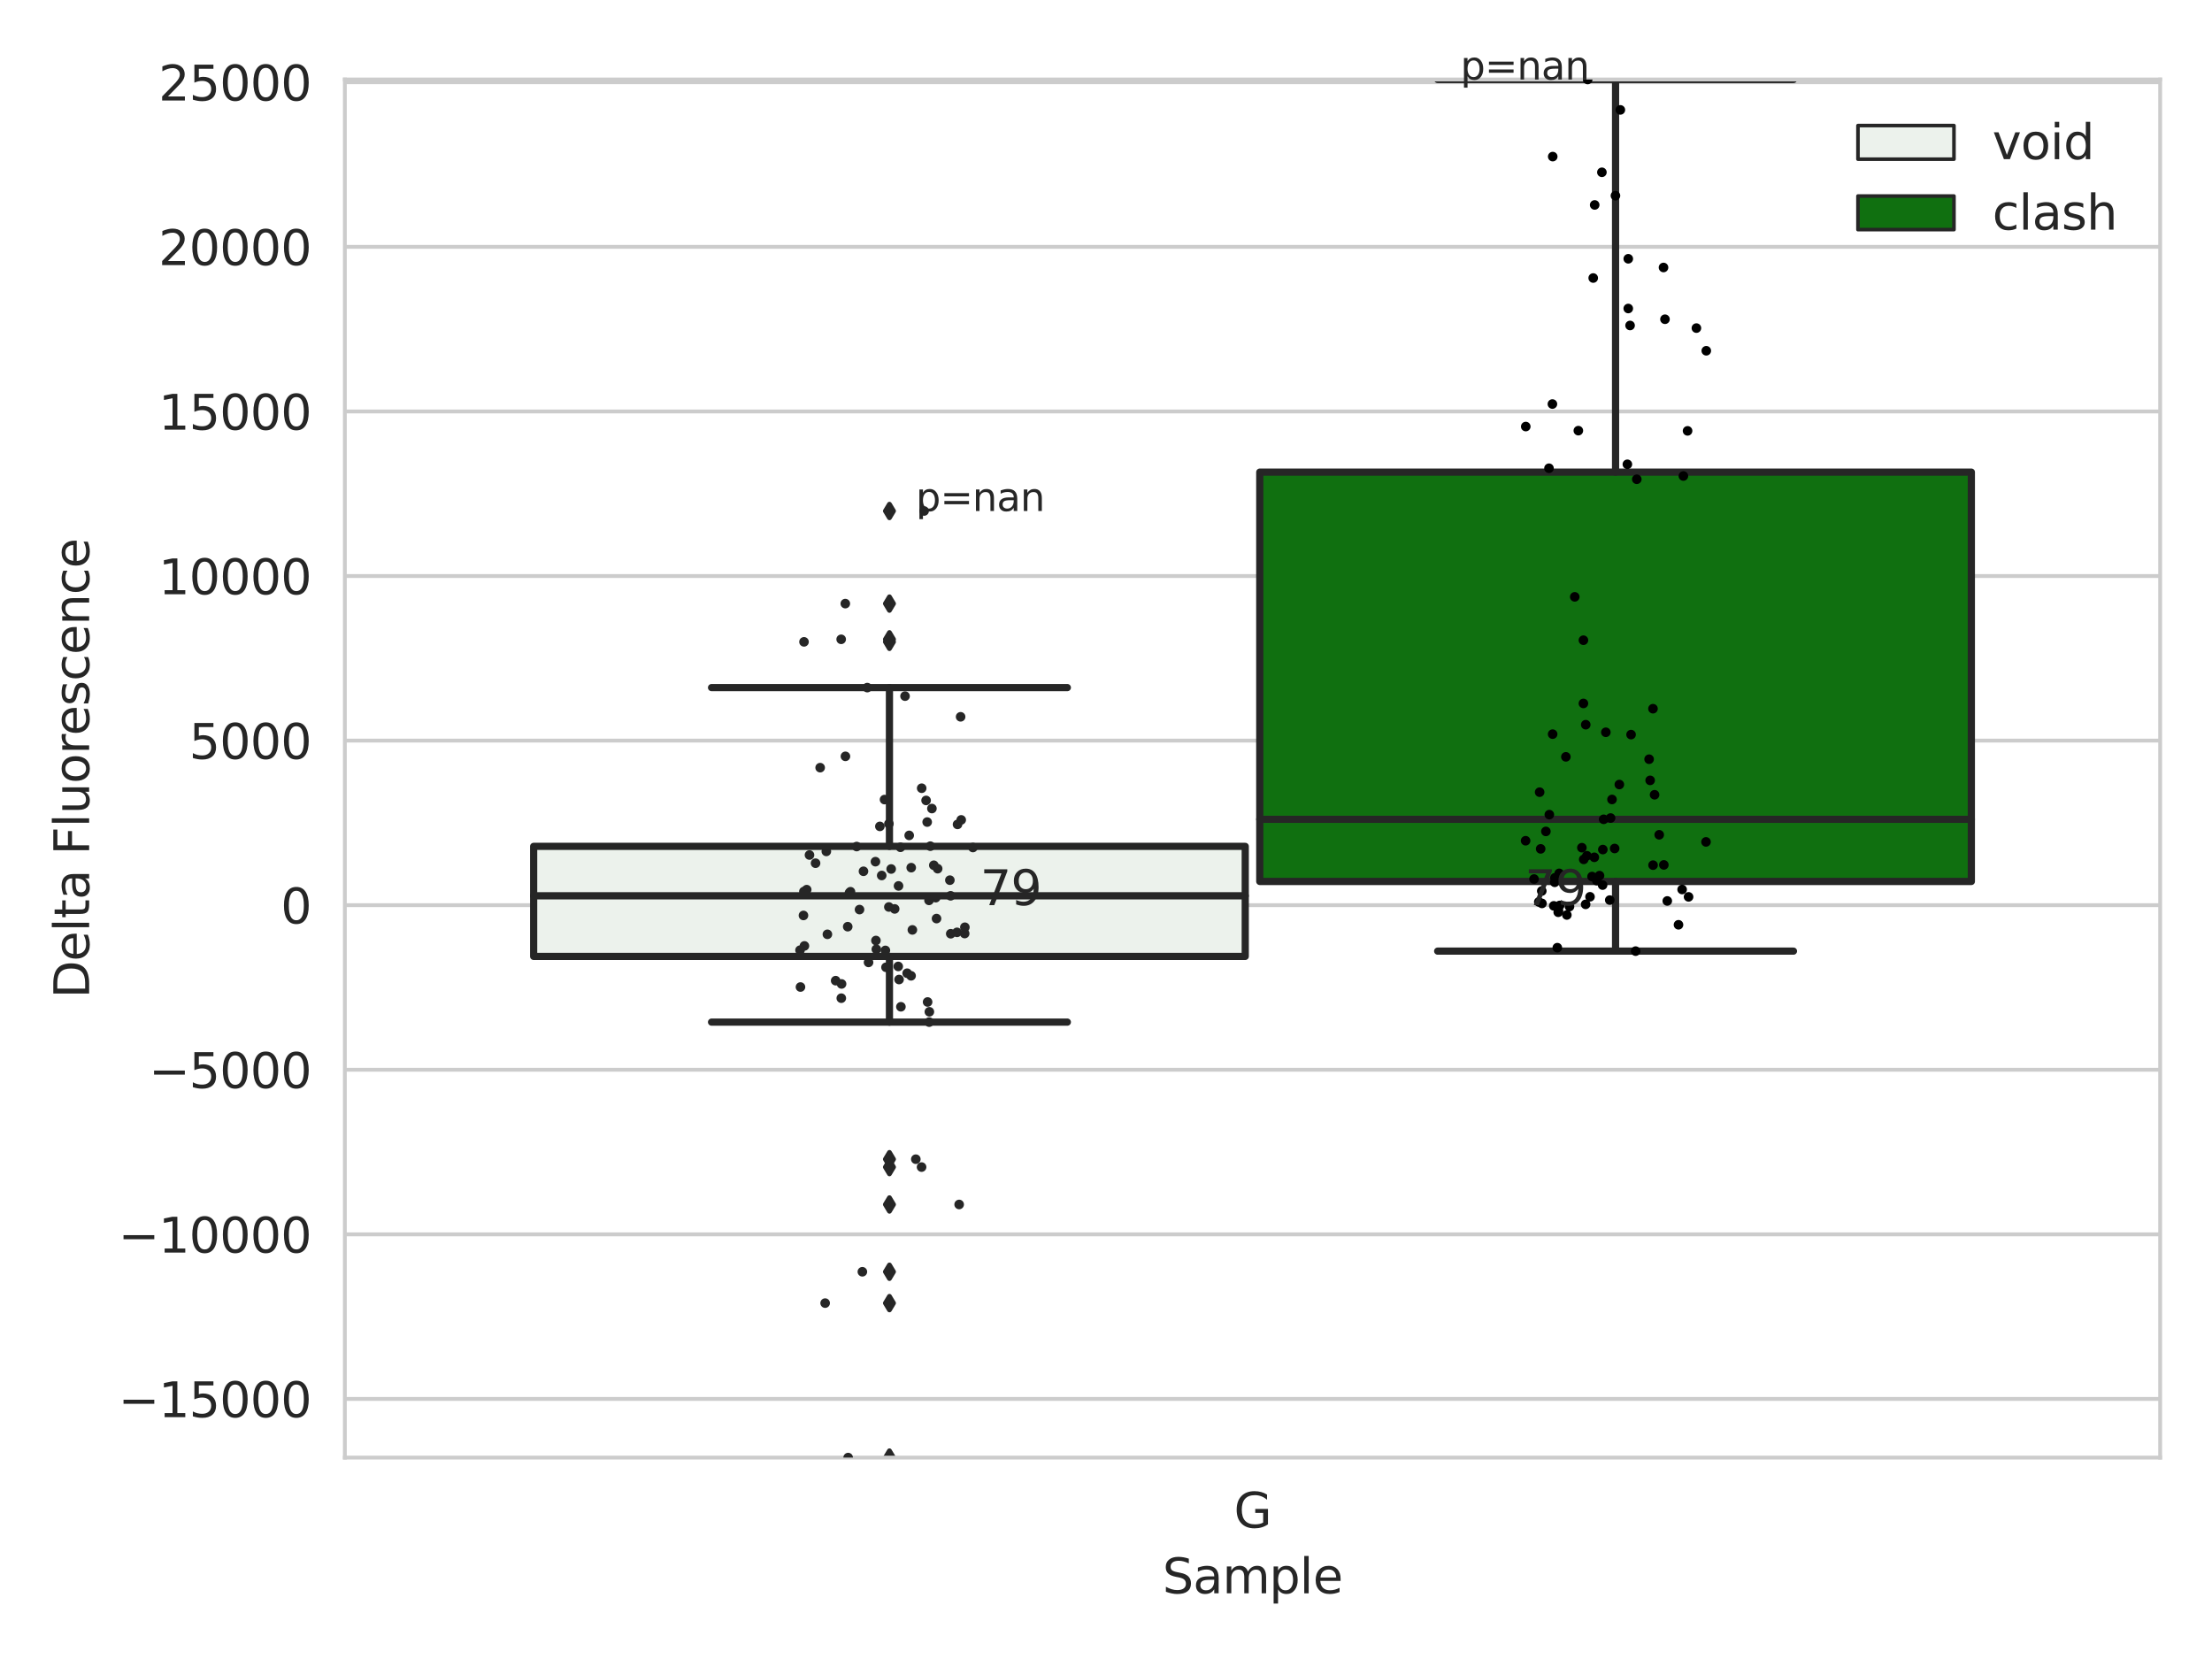 <?xml version="1.0" encoding="utf-8" standalone="no"?>
<!DOCTYPE svg PUBLIC "-//W3C//DTD SVG 1.1//EN"
  "http://www.w3.org/Graphics/SVG/1.1/DTD/svg11.dtd">
<svg xmlns:xlink="http://www.w3.org/1999/xlink" width="460.8pt" height="345.6pt" viewBox="0 0 460.8 345.6" xmlns="http://www.w3.org/2000/svg" version="1.1">
 <defs>
  <style type="text/css">*{stroke-linejoin: round; stroke-linecap: butt}</style>
 </defs>
 <g id="figure_1">
  <g id="patch_1">
   <path d="M 0 345.6 
L 460.8 345.6 
L 460.8 0 
L 0 0 
z
" style="fill: #ffffff"/>
  </g>
  <g id="axes_1">
   <g id="patch_2">
    <path d="M 71.84 303.64 
L 450 303.64 
L 450 16.56 
L 71.84 16.56 
z
" style="fill: #ffffff"/>
   </g>
   <g id="matplotlib.axis_1">
    <g id="xtick_1">
     <g id="text_1">
      <!-- G -->
      <g style="fill: #262626" transform="translate(257.046 318.238)scale(0.1 -0.1)">
       <defs>
        <path id="DejaVuSans-47" d="M 3809 666 
L 3809 1919 
L 2778 1919 
L 2778 2438 
L 4434 2438 
L 4434 434 
Q 4069 175 3628 42 
Q 3188 -91 2688 -91 
Q 1594 -91 976 548 
Q 359 1188 359 2328 
Q 359 3472 976 4111 
Q 1594 4750 2688 4750 
Q 3144 4750 3555 4637 
Q 3966 4525 4313 4306 
L 4313 3634 
Q 3963 3931 3569 4081 
Q 3175 4231 2741 4231 
Q 1884 4231 1454 3753 
Q 1025 3275 1025 2328 
Q 1025 1384 1454 906 
Q 1884 428 2741 428 
Q 3075 428 3337 486 
Q 3600 544 3809 666 
z
" transform="scale(0.016)"/>
       </defs>
       <use xlink:href="#DejaVuSans-47"/>
      </g>
     </g>
    </g>
    <g id="text_2">
     <!-- Sample -->
     <g style="fill: #262626" transform="translate(242.172 331.917)scale(0.1 -0.1)">
      <defs>
       <path id="DejaVuSans-53" d="M 3425 4513 
L 3425 3897 
Q 3066 4069 2747 4153 
Q 2428 4238 2131 4238 
Q 1616 4238 1336 4038 
Q 1056 3838 1056 3469 
Q 1056 3159 1242 3001 
Q 1428 2844 1947 2747 
L 2328 2669 
Q 3034 2534 3370 2195 
Q 3706 1856 3706 1288 
Q 3706 609 3251 259 
Q 2797 -91 1919 -91 
Q 1588 -91 1214 -16 
Q 841 59 441 206 
L 441 856 
Q 825 641 1194 531 
Q 1563 422 1919 422 
Q 2459 422 2753 634 
Q 3047 847 3047 1241 
Q 3047 1584 2836 1778 
Q 2625 1972 2144 2069 
L 1759 2144 
Q 1053 2284 737 2584 
Q 422 2884 422 3419 
Q 422 4038 858 4394 
Q 1294 4750 2059 4750 
Q 2388 4750 2728 4690 
Q 3069 4631 3425 4513 
z
" transform="scale(0.016)"/>
       <path id="DejaVuSans-61" d="M 2194 1759 
Q 1497 1759 1228 1600 
Q 959 1441 959 1056 
Q 959 750 1161 570 
Q 1363 391 1709 391 
Q 2188 391 2477 730 
Q 2766 1069 2766 1631 
L 2766 1759 
L 2194 1759 
z
M 3341 1997 
L 3341 0 
L 2766 0 
L 2766 531 
Q 2569 213 2275 61 
Q 1981 -91 1556 -91 
Q 1019 -91 701 211 
Q 384 513 384 1019 
Q 384 1609 779 1909 
Q 1175 2209 1959 2209 
L 2766 2209 
L 2766 2266 
Q 2766 2663 2505 2880 
Q 2244 3097 1772 3097 
Q 1472 3097 1187 3025 
Q 903 2953 641 2809 
L 641 3341 
Q 956 3463 1253 3523 
Q 1550 3584 1831 3584 
Q 2591 3584 2966 3190 
Q 3341 2797 3341 1997 
z
" transform="scale(0.016)"/>
       <path id="DejaVuSans-6d" d="M 3328 2828 
Q 3544 3216 3844 3400 
Q 4144 3584 4550 3584 
Q 5097 3584 5394 3201 
Q 5691 2819 5691 2113 
L 5691 0 
L 5113 0 
L 5113 2094 
Q 5113 2597 4934 2840 
Q 4756 3084 4391 3084 
Q 3944 3084 3684 2787 
Q 3425 2491 3425 1978 
L 3425 0 
L 2847 0 
L 2847 2094 
Q 2847 2600 2669 2842 
Q 2491 3084 2119 3084 
Q 1678 3084 1418 2786 
Q 1159 2488 1159 1978 
L 1159 0 
L 581 0 
L 581 3500 
L 1159 3500 
L 1159 2956 
Q 1356 3278 1631 3431 
Q 1906 3584 2284 3584 
Q 2666 3584 2933 3390 
Q 3200 3197 3328 2828 
z
" transform="scale(0.016)"/>
       <path id="DejaVuSans-70" d="M 1159 525 
L 1159 -1331 
L 581 -1331 
L 581 3500 
L 1159 3500 
L 1159 2969 
Q 1341 3281 1617 3432 
Q 1894 3584 2278 3584 
Q 2916 3584 3314 3078 
Q 3713 2572 3713 1747 
Q 3713 922 3314 415 
Q 2916 -91 2278 -91 
Q 1894 -91 1617 61 
Q 1341 213 1159 525 
z
M 3116 1747 
Q 3116 2381 2855 2742 
Q 2594 3103 2138 3103 
Q 1681 3103 1420 2742 
Q 1159 2381 1159 1747 
Q 1159 1113 1420 752 
Q 1681 391 2138 391 
Q 2594 391 2855 752 
Q 3116 1113 3116 1747 
z
" transform="scale(0.016)"/>
       <path id="DejaVuSans-6c" d="M 603 4863 
L 1178 4863 
L 1178 0 
L 603 0 
L 603 4863 
z
" transform="scale(0.016)"/>
       <path id="DejaVuSans-65" d="M 3597 1894 
L 3597 1613 
L 953 1613 
Q 991 1019 1311 708 
Q 1631 397 2203 397 
Q 2534 397 2845 478 
Q 3156 559 3463 722 
L 3463 178 
Q 3153 47 2828 -22 
Q 2503 -91 2169 -91 
Q 1331 -91 842 396 
Q 353 884 353 1716 
Q 353 2575 817 3079 
Q 1281 3584 2069 3584 
Q 2775 3584 3186 3129 
Q 3597 2675 3597 1894 
z
M 3022 2063 
Q 3016 2534 2758 2815 
Q 2500 3097 2075 3097 
Q 1594 3097 1305 2825 
Q 1016 2553 972 2059 
L 3022 2063 
z
" transform="scale(0.016)"/>
      </defs>
      <use xlink:href="#DejaVuSans-53"/>
      <use xlink:href="#DejaVuSans-61" x="63.477"/>
      <use xlink:href="#DejaVuSans-6d" x="124.756"/>
      <use xlink:href="#DejaVuSans-70" x="222.168"/>
      <use xlink:href="#DejaVuSans-6c" x="285.645"/>
      <use xlink:href="#DejaVuSans-65" x="313.428"/>
     </g>
    </g>
   </g>
   <g id="matplotlib.axis_2">
    <g id="ytick_1">
     <g id="line2d_1">
      <path d="M 71.84 291.423 
L 450 291.423 
" clip-path="url(#pc8da98369d)" style="fill: none; stroke: #cccccc; stroke-width: 0.8; stroke-linecap: round"/>
     </g>
     <g id="text_3">
      <!-- −15000 -->
      <g style="fill: #262626" transform="translate(24.648 295.222)scale(0.1 -0.1)">
       <defs>
        <path id="DejaVuSans-2212" d="M 678 2272 
L 4684 2272 
L 4684 1741 
L 678 1741 
L 678 2272 
z
" transform="scale(0.016)"/>
        <path id="DejaVuSans-31" d="M 794 531 
L 1825 531 
L 1825 4091 
L 703 3866 
L 703 4441 
L 1819 4666 
L 2450 4666 
L 2450 531 
L 3481 531 
L 3481 0 
L 794 0 
L 794 531 
z
" transform="scale(0.016)"/>
        <path id="DejaVuSans-35" d="M 691 4666 
L 3169 4666 
L 3169 4134 
L 1269 4134 
L 1269 2991 
Q 1406 3038 1543 3061 
Q 1681 3084 1819 3084 
Q 2600 3084 3056 2656 
Q 3513 2228 3513 1497 
Q 3513 744 3044 326 
Q 2575 -91 1722 -91 
Q 1428 -91 1123 -41 
Q 819 9 494 109 
L 494 744 
Q 775 591 1075 516 
Q 1375 441 1709 441 
Q 2250 441 2565 725 
Q 2881 1009 2881 1497 
Q 2881 1984 2565 2268 
Q 2250 2553 1709 2553 
Q 1456 2553 1204 2497 
Q 953 2441 691 2322 
L 691 4666 
z
" transform="scale(0.016)"/>
        <path id="DejaVuSans-30" d="M 2034 4250 
Q 1547 4250 1301 3770 
Q 1056 3291 1056 2328 
Q 1056 1369 1301 889 
Q 1547 409 2034 409 
Q 2525 409 2770 889 
Q 3016 1369 3016 2328 
Q 3016 3291 2770 3770 
Q 2525 4250 2034 4250 
z
M 2034 4750 
Q 2819 4750 3233 4129 
Q 3647 3509 3647 2328 
Q 3647 1150 3233 529 
Q 2819 -91 2034 -91 
Q 1250 -91 836 529 
Q 422 1150 422 2328 
Q 422 3509 836 4129 
Q 1250 4750 2034 4750 
z
" transform="scale(0.016)"/>
       </defs>
       <use xlink:href="#DejaVuSans-2212"/>
       <use xlink:href="#DejaVuSans-31" x="83.789"/>
       <use xlink:href="#DejaVuSans-35" x="147.412"/>
       <use xlink:href="#DejaVuSans-30" x="211.035"/>
       <use xlink:href="#DejaVuSans-30" x="274.658"/>
       <use xlink:href="#DejaVuSans-30" x="338.281"/>
      </g>
     </g>
    </g>
    <g id="ytick_2">
     <g id="line2d_2">
      <path d="M 71.84 257.138 
L 450 257.138 
" clip-path="url(#pc8da98369d)" style="fill: none; stroke: #cccccc; stroke-width: 0.8; stroke-linecap: round"/>
     </g>
     <g id="text_4">
      <!-- −10000 -->
      <g style="fill: #262626" transform="translate(24.648 260.937)scale(0.1 -0.1)">
       <use xlink:href="#DejaVuSans-2212"/>
       <use xlink:href="#DejaVuSans-31" x="83.789"/>
       <use xlink:href="#DejaVuSans-30" x="147.412"/>
       <use xlink:href="#DejaVuSans-30" x="211.035"/>
       <use xlink:href="#DejaVuSans-30" x="274.658"/>
       <use xlink:href="#DejaVuSans-30" x="338.281"/>
      </g>
     </g>
    </g>
    <g id="ytick_3">
     <g id="line2d_3">
      <path d="M 71.84 222.852 
L 450 222.852 
" clip-path="url(#pc8da98369d)" style="fill: none; stroke: #cccccc; stroke-width: 0.8; stroke-linecap: round"/>
     </g>
     <g id="text_5">
      <!-- −5000 -->
      <g style="fill: #262626" transform="translate(31.01 226.651)scale(0.1 -0.1)">
       <use xlink:href="#DejaVuSans-2212"/>
       <use xlink:href="#DejaVuSans-35" x="83.789"/>
       <use xlink:href="#DejaVuSans-30" x="147.412"/>
       <use xlink:href="#DejaVuSans-30" x="211.035"/>
       <use xlink:href="#DejaVuSans-30" x="274.658"/>
      </g>
     </g>
    </g>
    <g id="ytick_4">
     <g id="line2d_4">
      <path d="M 71.84 188.567 
L 450 188.567 
" clip-path="url(#pc8da98369d)" style="fill: none; stroke: #cccccc; stroke-width: 0.8; stroke-linecap: round"/>
     </g>
     <g id="text_6">
      <!-- 0 -->
      <g style="fill: #262626" transform="translate(58.477 192.366)scale(0.1 -0.1)">
       <use xlink:href="#DejaVuSans-30"/>
      </g>
     </g>
    </g>
    <g id="ytick_5">
     <g id="line2d_5">
      <path d="M 71.84 154.281 
L 450 154.281 
" clip-path="url(#pc8da98369d)" style="fill: none; stroke: #cccccc; stroke-width: 0.8; stroke-linecap: round"/>
     </g>
     <g id="text_7">
      <!-- 5000 -->
      <g style="fill: #262626" transform="translate(39.39 158.08)scale(0.1 -0.1)">
       <use xlink:href="#DejaVuSans-35"/>
       <use xlink:href="#DejaVuSans-30" x="63.623"/>
       <use xlink:href="#DejaVuSans-30" x="127.246"/>
       <use xlink:href="#DejaVuSans-30" x="190.869"/>
      </g>
     </g>
    </g>
    <g id="ytick_6">
     <g id="line2d_6">
      <path d="M 71.84 119.995 
L 450 119.995 
" clip-path="url(#pc8da98369d)" style="fill: none; stroke: #cccccc; stroke-width: 0.8; stroke-linecap: round"/>
     </g>
     <g id="text_8">
      <!-- 10000 -->
      <g style="fill: #262626" transform="translate(33.028 123.795)scale(0.1 -0.1)">
       <use xlink:href="#DejaVuSans-31"/>
       <use xlink:href="#DejaVuSans-30" x="63.623"/>
       <use xlink:href="#DejaVuSans-30" x="127.246"/>
       <use xlink:href="#DejaVuSans-30" x="190.869"/>
       <use xlink:href="#DejaVuSans-30" x="254.492"/>
      </g>
     </g>
    </g>
    <g id="ytick_7">
     <g id="line2d_7">
      <path d="M 71.84 85.71 
L 450 85.71 
" clip-path="url(#pc8da98369d)" style="fill: none; stroke: #cccccc; stroke-width: 0.8; stroke-linecap: round"/>
     </g>
     <g id="text_9">
      <!-- 15000 -->
      <g style="fill: #262626" transform="translate(33.028 89.509)scale(0.1 -0.1)">
       <use xlink:href="#DejaVuSans-31"/>
       <use xlink:href="#DejaVuSans-35" x="63.623"/>
       <use xlink:href="#DejaVuSans-30" x="127.246"/>
       <use xlink:href="#DejaVuSans-30" x="190.869"/>
       <use xlink:href="#DejaVuSans-30" x="254.492"/>
      </g>
     </g>
    </g>
    <g id="ytick_8">
     <g id="line2d_8">
      <path d="M 71.84 51.424 
L 450 51.424 
" clip-path="url(#pc8da98369d)" style="fill: none; stroke: #cccccc; stroke-width: 0.8; stroke-linecap: round"/>
     </g>
     <g id="text_10">
      <!-- 20000 -->
      <g style="fill: #262626" transform="translate(33.028 55.224)scale(0.1 -0.1)">
       <defs>
        <path id="DejaVuSans-32" d="M 1228 531 
L 3431 531 
L 3431 0 
L 469 0 
L 469 531 
Q 828 903 1448 1529 
Q 2069 2156 2228 2338 
Q 2531 2678 2651 2914 
Q 2772 3150 2772 3378 
Q 2772 3750 2511 3984 
Q 2250 4219 1831 4219 
Q 1534 4219 1204 4116 
Q 875 4013 500 3803 
L 500 4441 
Q 881 4594 1212 4672 
Q 1544 4750 1819 4750 
Q 2544 4750 2975 4387 
Q 3406 4025 3406 3419 
Q 3406 3131 3298 2873 
Q 3191 2616 2906 2266 
Q 2828 2175 2409 1742 
Q 1991 1309 1228 531 
z
" transform="scale(0.016)"/>
       </defs>
       <use xlink:href="#DejaVuSans-32"/>
       <use xlink:href="#DejaVuSans-30" x="63.623"/>
       <use xlink:href="#DejaVuSans-30" x="127.246"/>
       <use xlink:href="#DejaVuSans-30" x="190.869"/>
       <use xlink:href="#DejaVuSans-30" x="254.492"/>
      </g>
     </g>
    </g>
    <g id="ytick_9">
     <g id="line2d_9">
      <path d="M 71.84 17.139 
L 450 17.139 
" clip-path="url(#pc8da98369d)" style="fill: none; stroke: #cccccc; stroke-width: 0.8; stroke-linecap: round"/>
     </g>
     <g id="text_11">
      <!-- 25000 -->
      <g style="fill: #262626" transform="translate(33.028 20.938)scale(0.1 -0.1)">
       <use xlink:href="#DejaVuSans-32"/>
       <use xlink:href="#DejaVuSans-35" x="63.623"/>
       <use xlink:href="#DejaVuSans-30" x="127.246"/>
       <use xlink:href="#DejaVuSans-30" x="190.869"/>
       <use xlink:href="#DejaVuSans-30" x="254.492"/>
      </g>
     </g>
    </g>
    <g id="text_12">
     <!-- Delta Fluorescence -->
     <g style="fill: #262626" transform="translate(18.568 207.967)rotate(-90)scale(0.1 -0.1)">
      <defs>
       <path id="DejaVuSans-44" d="M 1259 4147 
L 1259 519 
L 2022 519 
Q 2988 519 3436 956 
Q 3884 1394 3884 2338 
Q 3884 3275 3436 3711 
Q 2988 4147 2022 4147 
L 1259 4147 
z
M 628 4666 
L 1925 4666 
Q 3281 4666 3915 4102 
Q 4550 3538 4550 2338 
Q 4550 1131 3912 565 
Q 3275 0 1925 0 
L 628 0 
L 628 4666 
z
" transform="scale(0.016)"/>
       <path id="DejaVuSans-74" d="M 1172 4494 
L 1172 3500 
L 2356 3500 
L 2356 3053 
L 1172 3053 
L 1172 1153 
Q 1172 725 1289 603 
Q 1406 481 1766 481 
L 2356 481 
L 2356 0 
L 1766 0 
Q 1100 0 847 248 
Q 594 497 594 1153 
L 594 3053 
L 172 3053 
L 172 3500 
L 594 3500 
L 594 4494 
L 1172 4494 
z
" transform="scale(0.016)"/>
       <path id="DejaVuSans-20" transform="scale(0.016)"/>
       <path id="DejaVuSans-46" d="M 628 4666 
L 3309 4666 
L 3309 4134 
L 1259 4134 
L 1259 2759 
L 3109 2759 
L 3109 2228 
L 1259 2228 
L 1259 0 
L 628 0 
L 628 4666 
z
" transform="scale(0.016)"/>
       <path id="DejaVuSans-75" d="M 544 1381 
L 544 3500 
L 1119 3500 
L 1119 1403 
Q 1119 906 1312 657 
Q 1506 409 1894 409 
Q 2359 409 2629 706 
Q 2900 1003 2900 1516 
L 2900 3500 
L 3475 3500 
L 3475 0 
L 2900 0 
L 2900 538 
Q 2691 219 2414 64 
Q 2138 -91 1772 -91 
Q 1169 -91 856 284 
Q 544 659 544 1381 
z
M 1991 3584 
L 1991 3584 
z
" transform="scale(0.016)"/>
       <path id="DejaVuSans-6f" d="M 1959 3097 
Q 1497 3097 1228 2736 
Q 959 2375 959 1747 
Q 959 1119 1226 758 
Q 1494 397 1959 397 
Q 2419 397 2687 759 
Q 2956 1122 2956 1747 
Q 2956 2369 2687 2733 
Q 2419 3097 1959 3097 
z
M 1959 3584 
Q 2709 3584 3137 3096 
Q 3566 2609 3566 1747 
Q 3566 888 3137 398 
Q 2709 -91 1959 -91 
Q 1206 -91 779 398 
Q 353 888 353 1747 
Q 353 2609 779 3096 
Q 1206 3584 1959 3584 
z
" transform="scale(0.016)"/>
       <path id="DejaVuSans-72" d="M 2631 2963 
Q 2534 3019 2420 3045 
Q 2306 3072 2169 3072 
Q 1681 3072 1420 2755 
Q 1159 2438 1159 1844 
L 1159 0 
L 581 0 
L 581 3500 
L 1159 3500 
L 1159 2956 
Q 1341 3275 1631 3429 
Q 1922 3584 2338 3584 
Q 2397 3584 2469 3576 
Q 2541 3569 2628 3553 
L 2631 2963 
z
" transform="scale(0.016)"/>
       <path id="DejaVuSans-73" d="M 2834 3397 
L 2834 2853 
Q 2591 2978 2328 3040 
Q 2066 3103 1784 3103 
Q 1356 3103 1142 2972 
Q 928 2841 928 2578 
Q 928 2378 1081 2264 
Q 1234 2150 1697 2047 
L 1894 2003 
Q 2506 1872 2764 1633 
Q 3022 1394 3022 966 
Q 3022 478 2636 193 
Q 2250 -91 1575 -91 
Q 1294 -91 989 -36 
Q 684 19 347 128 
L 347 722 
Q 666 556 975 473 
Q 1284 391 1588 391 
Q 1994 391 2212 530 
Q 2431 669 2431 922 
Q 2431 1156 2273 1281 
Q 2116 1406 1581 1522 
L 1381 1569 
Q 847 1681 609 1914 
Q 372 2147 372 2553 
Q 372 3047 722 3315 
Q 1072 3584 1716 3584 
Q 2034 3584 2315 3537 
Q 2597 3491 2834 3397 
z
" transform="scale(0.016)"/>
       <path id="DejaVuSans-63" d="M 3122 3366 
L 3122 2828 
Q 2878 2963 2633 3030 
Q 2388 3097 2138 3097 
Q 1578 3097 1268 2742 
Q 959 2388 959 1747 
Q 959 1106 1268 751 
Q 1578 397 2138 397 
Q 2388 397 2633 464 
Q 2878 531 3122 666 
L 3122 134 
Q 2881 22 2623 -34 
Q 2366 -91 2075 -91 
Q 1284 -91 818 406 
Q 353 903 353 1747 
Q 353 2603 823 3093 
Q 1294 3584 2113 3584 
Q 2378 3584 2631 3529 
Q 2884 3475 3122 3366 
z
" transform="scale(0.016)"/>
       <path id="DejaVuSans-6e" d="M 3513 2113 
L 3513 0 
L 2938 0 
L 2938 2094 
Q 2938 2591 2744 2837 
Q 2550 3084 2163 3084 
Q 1697 3084 1428 2787 
Q 1159 2491 1159 1978 
L 1159 0 
L 581 0 
L 581 3500 
L 1159 3500 
L 1159 2956 
Q 1366 3272 1645 3428 
Q 1925 3584 2291 3584 
Q 2894 3584 3203 3211 
Q 3513 2838 3513 2113 
z
" transform="scale(0.016)"/>
      </defs>
      <use xlink:href="#DejaVuSans-44"/>
      <use xlink:href="#DejaVuSans-65" x="77.002"/>
      <use xlink:href="#DejaVuSans-6c" x="138.525"/>
      <use xlink:href="#DejaVuSans-74" x="166.309"/>
      <use xlink:href="#DejaVuSans-61" x="205.518"/>
      <use xlink:href="#DejaVuSans-20" x="266.797"/>
      <use xlink:href="#DejaVuSans-46" x="298.584"/>
      <use xlink:href="#DejaVuSans-6c" x="356.104"/>
      <use xlink:href="#DejaVuSans-75" x="383.887"/>
      <use xlink:href="#DejaVuSans-6f" x="447.266"/>
      <use xlink:href="#DejaVuSans-72" x="508.447"/>
      <use xlink:href="#DejaVuSans-65" x="547.311"/>
      <use xlink:href="#DejaVuSans-73" x="608.834"/>
      <use xlink:href="#DejaVuSans-63" x="660.934"/>
      <use xlink:href="#DejaVuSans-65" x="715.914"/>
      <use xlink:href="#DejaVuSans-6e" x="777.438"/>
      <use xlink:href="#DejaVuSans-63" x="840.816"/>
      <use xlink:href="#DejaVuSans-65" x="895.797"/>
     </g>
    </g>
   </g>
   <g id="patch_3">
    <path d="M 111.169 199.236 
L 259.407 199.236 
L 259.407 176.312 
L 111.169 176.312 
L 111.169 199.236 
z
" clip-path="url(#pc8da98369d)" style="fill: #ecf2ec; stroke: #262626; stroke-width: 1.5; stroke-linejoin: miter"/>
   </g>
   <g id="patch_4">
    <path d="M 262.433 183.625 
L 410.671 183.625 
L 410.671 98.353 
L 262.433 98.353 
L 262.433 183.625 
z
" clip-path="url(#pc8da98369d)" style="fill: #107010; stroke: #262626; stroke-width: 1.5; stroke-linejoin: miter"/>
   </g>
   <g id="patch_5">
    <path d="M 260.92 188.567 
L 260.92 188.567 
L 260.92 188.567 
L 260.92 188.567 
z
" clip-path="url(#pc8da98369d)" style="fill: #ecf2ec; stroke: #262626; stroke-width: 0.75; stroke-linejoin: miter"/>
   </g>
   <g id="patch_6">
    <path d="M 260.92 188.567 
L 260.92 188.567 
L 260.92 188.567 
L 260.92 188.567 
z
" clip-path="url(#pc8da98369d)" style="fill: #107010; stroke: #262626; stroke-width: 0.75; stroke-linejoin: miter"/>
   </g>
   <g id="PathCollection_1"/>
   <g id="PathCollection_2"/>
   <g id="line2d_10">
    <path d="M 185.288 199.236 
L 185.288 212.926 
" clip-path="url(#pc8da98369d)" style="fill: none; stroke: #262626; stroke-width: 1.5; stroke-linecap: round"/>
   </g>
   <g id="line2d_11">
    <path d="M 185.288 176.312 
L 185.288 143.24 
" clip-path="url(#pc8da98369d)" style="fill: none; stroke: #262626; stroke-width: 1.5; stroke-linecap: round"/>
   </g>
   <g id="line2d_12">
    <path d="M 148.228 212.926 
L 222.348 212.926 
" clip-path="url(#pc8da98369d)" style="fill: none; stroke: #262626; stroke-width: 1.5; stroke-linecap: round"/>
   </g>
   <g id="line2d_13">
    <path d="M 148.228 143.24 
L 222.348 143.24 
" clip-path="url(#pc8da98369d)" style="fill: none; stroke: #262626; stroke-width: 1.5; stroke-linecap: round"/>
   </g>
   <g id="line2d_14">
    <defs>
     <path id="m4db9f16205" d="M -0 1.414 
L 0.849 0 
L 0 -1.414 
L -0.849 -0 
z
" style="stroke: #262626; stroke-linejoin: miter"/>
    </defs>
    <g clip-path="url(#pc8da98369d)">
     <use xlink:href="#m4db9f16205" x="185.288" y="303.64" style="fill: #262626; stroke: #262626; stroke-linejoin: miter"/>
     <use xlink:href="#m4db9f16205" x="185.288" y="241.482" style="fill: #262626; stroke: #262626; stroke-linejoin: miter"/>
     <use xlink:href="#m4db9f16205" x="185.288" y="271.462" style="fill: #262626; stroke: #262626; stroke-linejoin: miter"/>
     <use xlink:href="#m4db9f16205" x="185.288" y="243.124" style="fill: #262626; stroke: #262626; stroke-linejoin: miter"/>
     <use xlink:href="#m4db9f16205" x="185.288" y="250.914" style="fill: #262626; stroke: #262626; stroke-linejoin: miter"/>
     <use xlink:href="#m4db9f16205" x="185.288" y="264.931" style="fill: #262626; stroke: #262626; stroke-linejoin: miter"/>
     <use xlink:href="#m4db9f16205" x="185.288" y="125.742" style="fill: #262626; stroke: #262626; stroke-linejoin: miter"/>
     <use xlink:href="#m4db9f16205" x="185.288" y="133.71" style="fill: #262626; stroke: #262626; stroke-linejoin: miter"/>
     <use xlink:href="#m4db9f16205" x="185.288" y="133.18" style="fill: #262626; stroke: #262626; stroke-linejoin: miter"/>
     <use xlink:href="#m4db9f16205" x="185.288" y="106.449" style="fill: #262626; stroke: #262626; stroke-linejoin: miter"/>
    </g>
   </g>
   <g id="line2d_15">
    <path d="M 336.552 183.625 
L 336.552 198.137 
" clip-path="url(#pc8da98369d)" style="fill: none; stroke: #262626; stroke-width: 1.5; stroke-linecap: round"/>
   </g>
   <g id="line2d_16">
    <path d="M 336.552 98.353 
L 336.552 16.56 
" clip-path="url(#pc8da98369d)" style="fill: none; stroke: #262626; stroke-width: 1.5; stroke-linecap: round"/>
   </g>
   <g id="line2d_17">
    <path d="M 299.492 198.137 
L 373.612 198.137 
" clip-path="url(#pc8da98369d)" style="fill: none; stroke: #262626; stroke-width: 1.5; stroke-linecap: round"/>
   </g>
   <g id="line2d_18">
    <path d="M 299.492 16.56 
L 373.612 16.56 
" clip-path="url(#pc8da98369d)" style="fill: none; stroke: #262626; stroke-width: 1.5; stroke-linecap: round"/>
   </g>
   <g id="line2d_19"/>
   <g id="line2d_20">
    <path d="M 111.169 186.612 
L 259.407 186.612 
" clip-path="url(#pc8da98369d)" style="fill: none; stroke: #262626; stroke-width: 1.5; stroke-linecap: round"/>
   </g>
   <g id="line2d_21">
    <path d="M 262.433 170.676 
L 410.671 170.676 
" clip-path="url(#pc8da98369d)" style="fill: none; stroke: #262626; stroke-width: 1.5; stroke-linecap: round"/>
   </g>
   <g id="patch_7">
    <path d="M 71.84 303.64 
L 71.84 16.56 
" style="fill: none; stroke: #cccccc; stroke-width: 0.8; stroke-linejoin: miter; stroke-linecap: square"/>
   </g>
   <g id="patch_8">
    <path d="M 450 303.64 
L 450 16.56 
" style="fill: none; stroke: #cccccc; stroke-width: 0.8; stroke-linejoin: miter; stroke-linecap: square"/>
   </g>
   <g id="patch_9">
    <path d="M 71.84 303.64 
L 450 303.64 
" style="fill: none; stroke: #cccccc; stroke-width: 0.8; stroke-linejoin: miter; stroke-linecap: square"/>
   </g>
   <g id="patch_10">
    <path d="M 71.84 16.56 
L 450 16.56 
" style="fill: none; stroke: #cccccc; stroke-width: 0.8; stroke-linejoin: miter; stroke-linecap: square"/>
   </g>
   <g id="PathCollection_3">
    <defs>
     <path id="C0_0_2bb9cac276" d="M 0 1 
C 0.265 1 0.52 0.895 0.707 0.707 
C 0.895 0.52 1 0.265 1 -0 
C 1 -0.265 0.895 -0.52 0.707 -0.707 
C 0.52 -0.895 0.265 -1 0 -1 
C -0.265 -1 -0.52 -0.895 -0.707 -0.707 
C -0.895 -0.52 -1 -0.265 -1 0 
C -1 0.265 -0.895 0.52 -0.707 0.707 
C -0.52 0.895 -0.265 1 0 1 
z
"/>
    </defs>
    <g clip-path="url(#pc8da98369d)">
     <use xlink:href="#C0_0_2bb9cac276" x="189.402" y="174.027" style="fill: #262626"/>
    </g>
    <g clip-path="url(#pc8da98369d)">
     <use xlink:href="#C0_0_2bb9cac276" x="185.167" y="188.94" style="fill: #262626"/>
    </g>
    <g clip-path="url(#pc8da98369d)">
     <use xlink:href="#C0_0_2bb9cac276" x="192.923" y="166.745" style="fill: #262626"/>
    </g>
    <g clip-path="url(#pc8da98369d)">
     <use xlink:href="#C0_0_2bb9cac276" x="201" y="193.163" style="fill: #262626"/>
    </g>
    <g clip-path="url(#pc8da98369d)">
     <use xlink:href="#C0_0_2bb9cac276" x="166.659" y="197.943" style="fill: #262626"/>
    </g>
    <g clip-path="url(#pc8da98369d)">
     <use xlink:href="#C0_0_2bb9cac276" x="187.119" y="201.326" style="fill: #262626"/>
    </g>
    <g clip-path="url(#pc8da98369d)">
     <use xlink:href="#C0_0_2bb9cac276" x="200.113" y="149.324" style="fill: #262626"/>
    </g>
    <g clip-path="url(#pc8da98369d)">
     <use xlink:href="#C0_0_2bb9cac276" x="180.934" y="200.486" style="fill: #262626"/>
    </g>
    <g clip-path="url(#pc8da98369d)">
     <use xlink:href="#C0_0_2bb9cac276" x="176.685" y="303.64" style="fill: #262626"/>
    </g>
    <g clip-path="url(#pc8da98369d)">
     <use xlink:href="#C0_0_2bb9cac276" x="178.461" y="176.35" style="fill: #262626"/>
    </g>
    <g clip-path="url(#pc8da98369d)">
     <use xlink:href="#C0_0_2bb9cac276" x="176.095" y="125.742" style="fill: #262626"/>
    </g>
    <g clip-path="url(#pc8da98369d)">
     <use xlink:href="#C0_0_2bb9cac276" x="167.491" y="133.71" style="fill: #262626"/>
    </g>
    <g clip-path="url(#pc8da98369d)">
     <use xlink:href="#C0_0_2bb9cac276" x="182.474" y="195.925" style="fill: #262626"/>
    </g>
    <g clip-path="url(#pc8da98369d)">
     <use xlink:href="#C0_0_2bb9cac276" x="193.15" y="171.249" style="fill: #262626"/>
    </g>
    <g clip-path="url(#pc8da98369d)">
     <use xlink:href="#C0_0_2bb9cac276" x="190.065" y="193.715" style="fill: #262626"/>
    </g>
    <g clip-path="url(#pc8da98369d)">
     <use xlink:href="#C0_0_2bb9cac276" x="174.082" y="204.292" style="fill: #262626"/>
    </g>
    <g clip-path="url(#pc8da98369d)">
     <use xlink:href="#C0_0_2bb9cac276" x="193.605" y="210.773" style="fill: #262626"/>
    </g>
    <g clip-path="url(#pc8da98369d)">
     <use xlink:href="#C0_0_2bb9cac276" x="185.648" y="181.029" style="fill: #262626"/>
    </g>
    <g clip-path="url(#pc8da98369d)">
     <use xlink:href="#C0_0_2bb9cac276" x="172.362" y="194.634" style="fill: #262626"/>
    </g>
    <g clip-path="url(#pc8da98369d)">
     <use xlink:href="#C0_0_2bb9cac276" x="184.444" y="197.987" style="fill: #262626"/>
    </g>
    <g clip-path="url(#pc8da98369d)">
     <use xlink:href="#C0_0_2bb9cac276" x="190.783" y="241.482" style="fill: #262626"/>
    </g>
    <g clip-path="url(#pc8da98369d)">
     <use xlink:href="#C0_0_2bb9cac276" x="167.377" y="190.704" style="fill: #262626"/>
    </g>
    <g clip-path="url(#pc8da98369d)">
     <use xlink:href="#C0_0_2bb9cac276" x="175.314" y="204.972" style="fill: #262626"/>
    </g>
    <g clip-path="url(#pc8da98369d)">
     <use xlink:href="#C0_0_2bb9cac276" x="199.361" y="194.226" style="fill: #262626"/>
    </g>
    <g clip-path="url(#pc8da98369d)">
     <use xlink:href="#C0_0_2bb9cac276" x="171.892" y="271.462" style="fill: #262626"/>
    </g>
    <g clip-path="url(#pc8da98369d)">
     <use xlink:href="#C0_0_2bb9cac276" x="167.576" y="197.051" style="fill: #262626"/>
    </g>
    <g clip-path="url(#pc8da98369d)">
     <use xlink:href="#C0_0_2bb9cac276" x="191.98" y="243.124" style="fill: #262626"/>
    </g>
    <g clip-path="url(#pc8da98369d)">
     <use xlink:href="#C0_0_2bb9cac276" x="184.569" y="201.506" style="fill: #262626"/>
    </g>
    <g clip-path="url(#pc8da98369d)">
     <use xlink:href="#C0_0_2bb9cac276" x="199.471" y="171.737" style="fill: #262626"/>
    </g>
    <g clip-path="url(#pc8da98369d)">
     <use xlink:href="#C0_0_2bb9cac276" x="187.585" y="176.505" style="fill: #262626"/>
    </g>
    <g clip-path="url(#pc8da98369d)">
     <use xlink:href="#C0_0_2bb9cac276" x="169.896" y="179.821" style="fill: #262626"/>
    </g>
    <g clip-path="url(#pc8da98369d)">
     <use xlink:href="#C0_0_2bb9cac276" x="193.532" y="187.562" style="fill: #262626"/>
    </g>
    <g clip-path="url(#pc8da98369d)">
     <use xlink:href="#C0_0_2bb9cac276" x="199.809" y="250.914" style="fill: #262626"/>
    </g>
    <g clip-path="url(#pc8da98369d)">
     <use xlink:href="#C0_0_2bb9cac276" x="179.647" y="264.931" style="fill: #262626"/>
    </g>
    <g clip-path="url(#pc8da98369d)">
     <use xlink:href="#C0_0_2bb9cac276" x="182.373" y="179.501" style="fill: #262626"/>
    </g>
    <g clip-path="url(#pc8da98369d)">
     <use xlink:href="#C0_0_2bb9cac276" x="189.796" y="203.278" style="fill: #262626"/>
    </g>
    <g clip-path="url(#pc8da98369d)">
     <use xlink:href="#C0_0_2bb9cac276" x="175.258" y="207.94" style="fill: #262626"/>
    </g>
    <g clip-path="url(#pc8da98369d)">
     <use xlink:href="#C0_0_2bb9cac276" x="175.233" y="133.18" style="fill: #262626"/>
    </g>
    <g clip-path="url(#pc8da98369d)">
     <use xlink:href="#C0_0_2bb9cac276" x="179.054" y="189.481" style="fill: #262626"/>
    </g>
    <g clip-path="url(#pc8da98369d)">
     <use xlink:href="#C0_0_2bb9cac276" x="195.096" y="191.356" style="fill: #262626"/>
    </g>
    <g clip-path="url(#pc8da98369d)">
     <use xlink:href="#C0_0_2bb9cac276" x="192.512" y="106.449" style="fill: #262626"/>
    </g>
    <g clip-path="url(#pc8da98369d)">
     <use xlink:href="#C0_0_2bb9cac276" x="194.134" y="168.435" style="fill: #262626"/>
    </g>
    <g clip-path="url(#pc8da98369d)">
     <use xlink:href="#C0_0_2bb9cac276" x="176.957" y="185.986" style="fill: #262626"/>
    </g>
    <g clip-path="url(#pc8da98369d)">
     <use xlink:href="#C0_0_2bb9cac276" x="188.978" y="202.739" style="fill: #262626"/>
    </g>
    <g clip-path="url(#pc8da98369d)">
     <use xlink:href="#C0_0_2bb9cac276" x="193.568" y="212.926" style="fill: #262626"/>
    </g>
    <g clip-path="url(#pc8da98369d)">
     <use xlink:href="#C0_0_2bb9cac276" x="197.875" y="183.356" style="fill: #262626"/>
    </g>
    <g clip-path="url(#pc8da98369d)">
     <use xlink:href="#C0_0_2bb9cac276" x="183.295" y="172.152" style="fill: #262626"/>
    </g>
    <g clip-path="url(#pc8da98369d)">
     <use xlink:href="#C0_0_2bb9cac276" x="177.172" y="185.763" style="fill: #262626"/>
    </g>
    <g clip-path="url(#pc8da98369d)">
     <use xlink:href="#C0_0_2bb9cac276" x="168.051" y="185.331" style="fill: #262626"/>
    </g>
    <g clip-path="url(#pc8da98369d)">
     <use xlink:href="#C0_0_2bb9cac276" x="187.674" y="209.73" style="fill: #262626"/>
    </g>
    <g clip-path="url(#pc8da98369d)">
     <use xlink:href="#C0_0_2bb9cac276" x="176.596" y="193.044" style="fill: #262626"/>
    </g>
    <g clip-path="url(#pc8da98369d)">
     <use xlink:href="#C0_0_2bb9cac276" x="187.179" y="184.552" style="fill: #262626"/>
    </g>
    <g clip-path="url(#pc8da98369d)">
     <use xlink:href="#C0_0_2bb9cac276" x="194.531" y="180.247" style="fill: #262626"/>
    </g>
    <g clip-path="url(#pc8da98369d)">
     <use xlink:href="#C0_0_2bb9cac276" x="184.267" y="166.566" style="fill: #262626"/>
    </g>
    <g clip-path="url(#pc8da98369d)">
     <use xlink:href="#C0_0_2bb9cac276" x="180.667" y="143.24" style="fill: #262626"/>
    </g>
    <g clip-path="url(#pc8da98369d)">
     <use xlink:href="#C0_0_2bb9cac276" x="188.537" y="145.016" style="fill: #262626"/>
    </g>
    <g clip-path="url(#pc8da98369d)">
     <use xlink:href="#C0_0_2bb9cac276" x="200.959" y="194.476" style="fill: #262626"/>
    </g>
    <g clip-path="url(#pc8da98369d)">
     <use xlink:href="#C0_0_2bb9cac276" x="187.293" y="204.052" style="fill: #262626"/>
    </g>
    <g clip-path="url(#pc8da98369d)">
     <use xlink:href="#C0_0_2bb9cac276" x="179.879" y="181.504" style="fill: #262626"/>
    </g>
    <g clip-path="url(#pc8da98369d)">
     <use xlink:href="#C0_0_2bb9cac276" x="198.058" y="194.515" style="fill: #262626"/>
    </g>
    <g clip-path="url(#pc8da98369d)">
     <use xlink:href="#C0_0_2bb9cac276" x="166.754" y="205.615" style="fill: #262626"/>
    </g>
    <g clip-path="url(#pc8da98369d)">
     <use xlink:href="#C0_0_2bb9cac276" x="168.631" y="178.116" style="fill: #262626"/>
    </g>
    <g clip-path="url(#pc8da98369d)">
     <use xlink:href="#C0_0_2bb9cac276" x="189.824" y="180.749" style="fill: #262626"/>
    </g>
    <g clip-path="url(#pc8da98369d)">
     <use xlink:href="#C0_0_2bb9cac276" x="202.679" y="176.551" style="fill: #262626"/>
    </g>
    <g clip-path="url(#pc8da98369d)">
     <use xlink:href="#C0_0_2bb9cac276" x="198.026" y="186.612" style="fill: #262626"/>
    </g>
    <g clip-path="url(#pc8da98369d)">
     <use xlink:href="#C0_0_2bb9cac276" x="185.177" y="171.608" style="fill: #262626"/>
    </g>
    <g clip-path="url(#pc8da98369d)">
     <use xlink:href="#C0_0_2bb9cac276" x="182.557" y="197.752" style="fill: #262626"/>
    </g>
    <g clip-path="url(#pc8da98369d)">
     <use xlink:href="#C0_0_2bb9cac276" x="192.003" y="164.202" style="fill: #262626"/>
    </g>
    <g clip-path="url(#pc8da98369d)">
     <use xlink:href="#C0_0_2bb9cac276" x="194.93" y="187" style="fill: #262626"/>
    </g>
    <g clip-path="url(#pc8da98369d)">
     <use xlink:href="#C0_0_2bb9cac276" x="167.465" y="185.723" style="fill: #262626"/>
    </g>
    <g clip-path="url(#pc8da98369d)">
     <use xlink:href="#C0_0_2bb9cac276" x="183.675" y="182.379" style="fill: #262626"/>
    </g>
    <g clip-path="url(#pc8da98369d)">
     <use xlink:href="#C0_0_2bb9cac276" x="193.237" y="208.732" style="fill: #262626"/>
    </g>
    <g clip-path="url(#pc8da98369d)">
     <use xlink:href="#C0_0_2bb9cac276" x="186.376" y="189.343" style="fill: #262626"/>
    </g>
    <g clip-path="url(#pc8da98369d)">
     <use xlink:href="#C0_0_2bb9cac276" x="195.332" y="180.963" style="fill: #262626"/>
    </g>
    <g clip-path="url(#pc8da98369d)">
     <use xlink:href="#C0_0_2bb9cac276" x="176.12" y="157.559" style="fill: #262626"/>
    </g>
    <g clip-path="url(#pc8da98369d)">
     <use xlink:href="#C0_0_2bb9cac276" x="170.854" y="159.916" style="fill: #262626"/>
    </g>
    <g clip-path="url(#pc8da98369d)">
     <use xlink:href="#C0_0_2bb9cac276" x="200.238" y="170.8" style="fill: #262626"/>
    </g>
    <g clip-path="url(#pc8da98369d)">
     <use xlink:href="#C0_0_2bb9cac276" x="172.141" y="177.364" style="fill: #262626"/>
    </g>
    <g clip-path="url(#pc8da98369d)">
     <use xlink:href="#C0_0_2bb9cac276" x="193.807" y="176.274" style="fill: #262626"/>
    </g>
   </g>
   <g id="PathCollection_4">
    <defs>
     <path id="C1_0_755a7f0812" d="M 0 1 
C 0.265 1 0.52 0.895 0.707 0.707 
C 0.895 0.52 1 0.265 1 -0 
C 1 -0.265 0.895 -0.52 0.707 -0.707 
C 0.52 -0.895 0.265 -1 0 -1 
C -0.265 -1 -0.52 -0.895 -0.707 -0.707 
C -0.895 -0.52 -1 -0.265 -1 0 
C -1 0.265 -0.895 0.52 -0.707 0.707 
C -0.52 0.895 -0.265 1 0 1 
z
"/>
    </defs>
    <g clip-path="url(#pc8da98369d)">
     <use xlink:href="#C1_0_755a7f0812" x="330.341" y="150.967"/>
    </g>
    <g clip-path="url(#pc8da98369d)">
     <use xlink:href="#C1_0_755a7f0812" x="322.684" y="97.545"/>
    </g>
    <g clip-path="url(#pc8da98369d)">
     <use xlink:href="#C1_0_755a7f0812" x="346.541" y="55.723"/>
    </g>
    <g clip-path="url(#pc8da98369d)">
     <use xlink:href="#C1_0_755a7f0812" x="339.199" y="53.909"/>
    </g>
    <g clip-path="url(#pc8da98369d)">
     <use xlink:href="#C1_0_755a7f0812" x="330.317" y="188.394"/>
    </g>
    <g clip-path="url(#pc8da98369d)">
     <use xlink:href="#C1_0_755a7f0812" x="344.348" y="147.637"/>
    </g>
    <g clip-path="url(#pc8da98369d)">
     <use xlink:href="#C1_0_755a7f0812" x="319.572" y="183.117"/>
    </g>
    <g clip-path="url(#pc8da98369d)">
     <use xlink:href="#C1_0_755a7f0812" x="335.514" y="170.411"/>
    </g>
    <g clip-path="url(#pc8da98369d)">
     <use xlink:href="#C1_0_755a7f0812" x="346.609" y="180.174"/>
    </g>
    <g clip-path="url(#pc8da98369d)">
     <use xlink:href="#C1_0_755a7f0812" x="321.219" y="188.197"/>
    </g>
    <g clip-path="url(#pc8da98369d)">
     <use xlink:href="#C1_0_755a7f0812" x="326.201" y="157.665"/>
    </g>
    <g clip-path="url(#pc8da98369d)">
     <use xlink:href="#C1_0_755a7f0812" x="353.393" y="68.348"/>
    </g>
    <g clip-path="url(#pc8da98369d)">
     <use xlink:href="#C1_0_755a7f0812" x="333.209" y="182.41"/>
    </g>
    <g clip-path="url(#pc8da98369d)">
     <use xlink:href="#C1_0_755a7f0812" x="322.037" y="173.199"/>
    </g>
    <g clip-path="url(#pc8da98369d)">
     <use xlink:href="#C1_0_755a7f0812" x="324.808" y="181.938"/>
    </g>
    <g clip-path="url(#pc8da98369d)">
     <use xlink:href="#C1_0_755a7f0812" x="336.36" y="176.757"/>
    </g>
    <g clip-path="url(#pc8da98369d)">
     <use xlink:href="#C1_0_755a7f0812" x="323.879" y="183.798"/>
    </g>
    <g clip-path="url(#pc8da98369d)">
     <use xlink:href="#C1_0_755a7f0812" x="343.539" y="158.156"/>
    </g>
    <g clip-path="url(#pc8da98369d)">
     <use xlink:href="#C1_0_755a7f0812" x="339.781" y="153.03"/>
    </g>
    <g clip-path="url(#pc8da98369d)">
     <use xlink:href="#C1_0_755a7f0812" x="349.663" y="192.648"/>
    </g>
    <g clip-path="url(#pc8da98369d)">
     <use xlink:href="#C1_0_755a7f0812" x="331.649" y="182.599"/>
    </g>
    <g clip-path="url(#pc8da98369d)">
     <use xlink:href="#C1_0_755a7f0812" x="322.754" y="169.702"/>
    </g>
    <g clip-path="url(#pc8da98369d)">
     <use xlink:href="#C1_0_755a7f0812" x="334.072" y="170.676"/>
    </g>
    <g clip-path="url(#pc8da98369d)">
     <use xlink:href="#C1_0_755a7f0812" x="328.799" y="89.713"/>
    </g>
    <g clip-path="url(#pc8da98369d)">
     <use xlink:href="#C1_0_755a7f0812" x="332.638" y="183.452"/>
    </g>
    <g clip-path="url(#pc8da98369d)">
     <use xlink:href="#C1_0_755a7f0812" x="350.681" y="99.161"/>
    </g>
    <g clip-path="url(#pc8da98369d)">
     <use xlink:href="#C1_0_755a7f0812" x="317.845" y="88.858"/>
    </g>
    <g clip-path="url(#pc8da98369d)">
     <use xlink:href="#C1_0_755a7f0812" x="335.344" y="187.505"/>
    </g>
    <g clip-path="url(#pc8da98369d)">
     <use xlink:href="#C1_0_755a7f0812" x="323.682" y="188.704"/>
    </g>
    <g clip-path="url(#pc8da98369d)">
     <use xlink:href="#C1_0_755a7f0812" x="324.655" y="189.677"/>
    </g>
    <g clip-path="url(#pc8da98369d)">
     <use xlink:href="#C1_0_755a7f0812" x="333.9" y="176.978"/>
    </g>
    <g clip-path="url(#pc8da98369d)">
     <use xlink:href="#C1_0_755a7f0812" x="355.452" y="73.071"/>
    </g>
    <g clip-path="url(#pc8da98369d)">
     <use xlink:href="#C1_0_755a7f0812" x="330.739" y="16.56"/>
    </g>
    <g clip-path="url(#pc8da98369d)">
     <use xlink:href="#C1_0_755a7f0812" x="339.011" y="96.722"/>
    </g>
    <g clip-path="url(#pc8da98369d)">
     <use xlink:href="#C1_0_755a7f0812" x="320.735" y="165.025"/>
    </g>
    <g clip-path="url(#pc8da98369d)">
     <use xlink:href="#C1_0_755a7f0812" x="330.577" y="178.268"/>
    </g>
    <g clip-path="url(#pc8da98369d)">
     <use xlink:href="#C1_0_755a7f0812" x="320.56" y="187.887"/>
    </g>
    <g clip-path="url(#pc8da98369d)">
     <use xlink:href="#C1_0_755a7f0812" x="329.855" y="146.538"/>
    </g>
    <g clip-path="url(#pc8da98369d)">
     <use xlink:href="#C1_0_755a7f0812" x="336.529" y="40.762"/>
    </g>
    <g clip-path="url(#pc8da98369d)">
     <use xlink:href="#C1_0_755a7f0812" x="333.852" y="184.379"/>
    </g>
    <g clip-path="url(#pc8da98369d)">
     <use xlink:href="#C1_0_755a7f0812" x="331.227" y="186.818"/>
    </g>
    <g clip-path="url(#pc8da98369d)">
     <use xlink:href="#C1_0_755a7f0812" x="337.339" y="163.431"/>
    </g>
    <g clip-path="url(#pc8da98369d)">
     <use xlink:href="#C1_0_755a7f0812" x="317.812" y="175.139"/>
    </g>
    <g clip-path="url(#pc8da98369d)">
     <use xlink:href="#C1_0_755a7f0812" x="323.921" y="182.859"/>
    </g>
    <g clip-path="url(#pc8da98369d)">
     <use xlink:href="#C1_0_755a7f0812" x="351.758" y="186.834"/>
    </g>
    <g clip-path="url(#pc8da98369d)">
     <use xlink:href="#C1_0_755a7f0812" x="323.462" y="32.622"/>
    </g>
    <g clip-path="url(#pc8da98369d)">
     <use xlink:href="#C1_0_755a7f0812" x="333.705" y="35.892"/>
    </g>
    <g clip-path="url(#pc8da98369d)">
     <use xlink:href="#C1_0_755a7f0812" x="332.125" y="178.593"/>
    </g>
    <g clip-path="url(#pc8da98369d)">
     <use xlink:href="#C1_0_755a7f0812" x="324.609" y="190.038"/>
    </g>
    <g clip-path="url(#pc8da98369d)">
     <use xlink:href="#C1_0_755a7f0812" x="332.202" y="42.692"/>
    </g>
    <g clip-path="url(#pc8da98369d)">
     <use xlink:href="#C1_0_755a7f0812" x="351.552" y="89.757"/>
    </g>
    <g clip-path="url(#pc8da98369d)">
     <use xlink:href="#C1_0_755a7f0812" x="323.442" y="152.935"/>
    </g>
    <g clip-path="url(#pc8da98369d)">
     <use xlink:href="#C1_0_755a7f0812" x="328.049" y="124.335"/>
    </g>
    <g clip-path="url(#pc8da98369d)">
     <use xlink:href="#C1_0_755a7f0812" x="329.92" y="179.026"/>
    </g>
    <g clip-path="url(#pc8da98369d)">
     <use xlink:href="#C1_0_755a7f0812" x="337.55" y="22.893"/>
    </g>
    <g clip-path="url(#pc8da98369d)">
     <use xlink:href="#C1_0_755a7f0812" x="324.418" y="197.418"/>
    </g>
    <g clip-path="url(#pc8da98369d)">
     <use xlink:href="#C1_0_755a7f0812" x="334.526" y="152.547"/>
    </g>
    <g clip-path="url(#pc8da98369d)">
     <use xlink:href="#C1_0_755a7f0812" x="331.897" y="57.916"/>
    </g>
    <g clip-path="url(#pc8da98369d)">
     <use xlink:href="#C1_0_755a7f0812" x="355.393" y="175.384"/>
    </g>
    <g clip-path="url(#pc8da98369d)">
     <use xlink:href="#C1_0_755a7f0812" x="340.732" y="198.137"/>
    </g>
    <g clip-path="url(#pc8da98369d)">
     <use xlink:href="#C1_0_755a7f0812" x="320.949" y="176.834"/>
    </g>
    <g clip-path="url(#pc8da98369d)">
     <use xlink:href="#C1_0_755a7f0812" x="339.575" y="67.801"/>
    </g>
    <g clip-path="url(#pc8da98369d)">
     <use xlink:href="#C1_0_755a7f0812" x="329.534" y="176.59"/>
    </g>
    <g clip-path="url(#pc8da98369d)">
     <use xlink:href="#C1_0_755a7f0812" x="347.325" y="187.685"/>
    </g>
    <g clip-path="url(#pc8da98369d)">
     <use xlink:href="#C1_0_755a7f0812" x="339.197" y="64.267"/>
    </g>
    <g clip-path="url(#pc8da98369d)">
     <use xlink:href="#C1_0_755a7f0812" x="321.18" y="185.612"/>
    </g>
    <g clip-path="url(#pc8da98369d)">
     <use xlink:href="#C1_0_755a7f0812" x="344.364" y="180.224"/>
    </g>
    <g clip-path="url(#pc8da98369d)">
     <use xlink:href="#C1_0_755a7f0812" x="345.643" y="173.902"/>
    </g>
    <g clip-path="url(#pc8da98369d)">
     <use xlink:href="#C1_0_755a7f0812" x="335.81" y="166.543"/>
    </g>
    <g clip-path="url(#pc8da98369d)">
     <use xlink:href="#C1_0_755a7f0812" x="350.419" y="185.297"/>
    </g>
    <g clip-path="url(#pc8da98369d)">
     <use xlink:href="#C1_0_755a7f0812" x="346.846" y="66.503"/>
    </g>
    <g clip-path="url(#pc8da98369d)">
     <use xlink:href="#C1_0_755a7f0812" x="340.973" y="99.837"/>
    </g>
    <g clip-path="url(#pc8da98369d)">
     <use xlink:href="#C1_0_755a7f0812" x="329.856" y="133.368"/>
    </g>
    <g clip-path="url(#pc8da98369d)">
     <use xlink:href="#C1_0_755a7f0812" x="343.754" y="162.565"/>
    </g>
    <g clip-path="url(#pc8da98369d)">
     <use xlink:href="#C1_0_755a7f0812" x="324.915" y="188.616"/>
    </g>
    <g clip-path="url(#pc8da98369d)">
     <use xlink:href="#C1_0_755a7f0812" x="326.403" y="190.605"/>
    </g>
    <g clip-path="url(#pc8da98369d)">
     <use xlink:href="#C1_0_755a7f0812" x="323.395" y="84.169"/>
    </g>
    <g clip-path="url(#pc8da98369d)">
     <use xlink:href="#C1_0_755a7f0812" x="344.677" y="165.564"/>
    </g>
    <g clip-path="url(#pc8da98369d)">
     <use xlink:href="#C1_0_755a7f0812" x="326.955" y="188.857"/>
    </g>
   </g>
   <g id="text_13">
    <!-- 79 -->
    <g style="fill: #262626" transform="translate(204.196 188.555)scale(0.1 -0.1)">
     <defs>
      <path id="DejaVuSans-37" d="M 525 4666 
L 3525 4666 
L 3525 4397 
L 1831 0 
L 1172 0 
L 2766 4134 
L 525 4134 
L 525 4666 
z
" transform="scale(0.016)"/>
      <path id="DejaVuSans-39" d="M 703 97 
L 703 672 
Q 941 559 1184 500 
Q 1428 441 1663 441 
Q 2288 441 2617 861 
Q 2947 1281 2994 2138 
Q 2813 1869 2534 1725 
Q 2256 1581 1919 1581 
Q 1219 1581 811 2004 
Q 403 2428 403 3163 
Q 403 3881 828 4315 
Q 1253 4750 1959 4750 
Q 2769 4750 3195 4129 
Q 3622 3509 3622 2328 
Q 3622 1225 3098 567 
Q 2575 -91 1691 -91 
Q 1453 -91 1209 -44 
Q 966 3 703 97 
z
M 1959 2075 
Q 2384 2075 2632 2365 
Q 2881 2656 2881 3163 
Q 2881 3666 2632 3958 
Q 2384 4250 1959 4250 
Q 1534 4250 1286 3958 
Q 1038 3666 1038 3163 
Q 1038 2656 1286 2365 
Q 1534 2075 1959 2075 
z
" transform="scale(0.016)"/>
     </defs>
     <use xlink:href="#DejaVuSans-37"/>
     <use xlink:href="#DejaVuSans-39" x="63.623"/>
    </g>
   </g>
   <g id="text_14">
    <!-- p=nan -->
    <g style="fill: #262626" transform="translate(190.784 106.449)scale(0.08 -0.08)">
     <defs>
      <path id="DejaVuSans-3d" d="M 678 2906 
L 4684 2906 
L 4684 2381 
L 678 2381 
L 678 2906 
z
M 678 1631 
L 4684 1631 
L 4684 1100 
L 678 1100 
L 678 1631 
z
" transform="scale(0.016)"/>
     </defs>
     <use xlink:href="#DejaVuSans-70"/>
     <use xlink:href="#DejaVuSans-3d" x="63.477"/>
     <use xlink:href="#DejaVuSans-6e" x="147.266"/>
     <use xlink:href="#DejaVuSans-61" x="210.645"/>
     <use xlink:href="#DejaVuSans-6e" x="271.924"/>
    </g>
   </g>
   <g id="text_15">
    <!-- 79 -->
    <g style="fill: #262626" transform="translate(317.644 188.555)scale(0.1 -0.1)">
     <use xlink:href="#DejaVuSans-37"/>
     <use xlink:href="#DejaVuSans-39" x="63.623"/>
    </g>
   </g>
   <g id="text_16">
    <!-- p=nan -->
    <g style="fill: #262626" transform="translate(304.231 16.56)scale(0.08 -0.08)">
     <use xlink:href="#DejaVuSans-70"/>
     <use xlink:href="#DejaVuSans-3d" x="63.477"/>
     <use xlink:href="#DejaVuSans-6e" x="147.266"/>
     <use xlink:href="#DejaVuSans-61" x="210.645"/>
     <use xlink:href="#DejaVuSans-6e" x="271.924"/>
    </g>
   </g>
   <g id="legend_1">
    <g id="patch_11">
     <path d="M 387.048 33.159 
L 407.048 33.159 
L 407.048 26.159 
L 387.048 26.159 
z
" style="fill: #ecf2ec; stroke: #262626; stroke-width: 0.75; stroke-linejoin: miter"/>
    </g>
    <g id="text_17">
     <!-- void -->
     <g style="fill: #262626" transform="translate(415.048 33.159)scale(0.1 -0.1)">
      <defs>
       <path id="DejaVuSans-76" d="M 191 3500 
L 800 3500 
L 1894 563 
L 2988 3500 
L 3597 3500 
L 2284 0 
L 1503 0 
L 191 3500 
z
" transform="scale(0.016)"/>
       <path id="DejaVuSans-69" d="M 603 3500 
L 1178 3500 
L 1178 0 
L 603 0 
L 603 3500 
z
M 603 4863 
L 1178 4863 
L 1178 4134 
L 603 4134 
L 603 4863 
z
" transform="scale(0.016)"/>
       <path id="DejaVuSans-64" d="M 2906 2969 
L 2906 4863 
L 3481 4863 
L 3481 0 
L 2906 0 
L 2906 525 
Q 2725 213 2448 61 
Q 2172 -91 1784 -91 
Q 1150 -91 751 415 
Q 353 922 353 1747 
Q 353 2572 751 3078 
Q 1150 3584 1784 3584 
Q 2172 3584 2448 3432 
Q 2725 3281 2906 2969 
z
M 947 1747 
Q 947 1113 1208 752 
Q 1469 391 1925 391 
Q 2381 391 2643 752 
Q 2906 1113 2906 1747 
Q 2906 2381 2643 2742 
Q 2381 3103 1925 3103 
Q 1469 3103 1208 2742 
Q 947 2381 947 1747 
z
" transform="scale(0.016)"/>
      </defs>
      <use xlink:href="#DejaVuSans-76"/>
      <use xlink:href="#DejaVuSans-6f" x="59.18"/>
      <use xlink:href="#DejaVuSans-69" x="120.361"/>
      <use xlink:href="#DejaVuSans-64" x="148.145"/>
     </g>
    </g>
    <g id="patch_12">
     <path d="M 387.048 47.837 
L 407.048 47.837 
L 407.048 40.837 
L 387.048 40.837 
z
" style="fill: #107010; stroke: #262626; stroke-width: 0.75; stroke-linejoin: miter"/>
    </g>
    <g id="text_18">
     <!-- clash -->
     <g style="fill: #262626" transform="translate(415.048 47.837)scale(0.1 -0.1)">
      <defs>
       <path id="DejaVuSans-68" d="M 3513 2113 
L 3513 0 
L 2938 0 
L 2938 2094 
Q 2938 2591 2744 2837 
Q 2550 3084 2163 3084 
Q 1697 3084 1428 2787 
Q 1159 2491 1159 1978 
L 1159 0 
L 581 0 
L 581 4863 
L 1159 4863 
L 1159 2956 
Q 1366 3272 1645 3428 
Q 1925 3584 2291 3584 
Q 2894 3584 3203 3211 
Q 3513 2838 3513 2113 
z
" transform="scale(0.016)"/>
      </defs>
      <use xlink:href="#DejaVuSans-63"/>
      <use xlink:href="#DejaVuSans-6c" x="54.98"/>
      <use xlink:href="#DejaVuSans-61" x="82.764"/>
      <use xlink:href="#DejaVuSans-73" x="144.043"/>
      <use xlink:href="#DejaVuSans-68" x="196.143"/>
     </g>
    </g>
   </g>
  </g>
 </g>
 <defs>
  <clipPath id="pc8da98369d">
   <rect x="71.84" y="16.56" width="378.16" height="287.08"/>
  </clipPath>
 </defs>
</svg>
